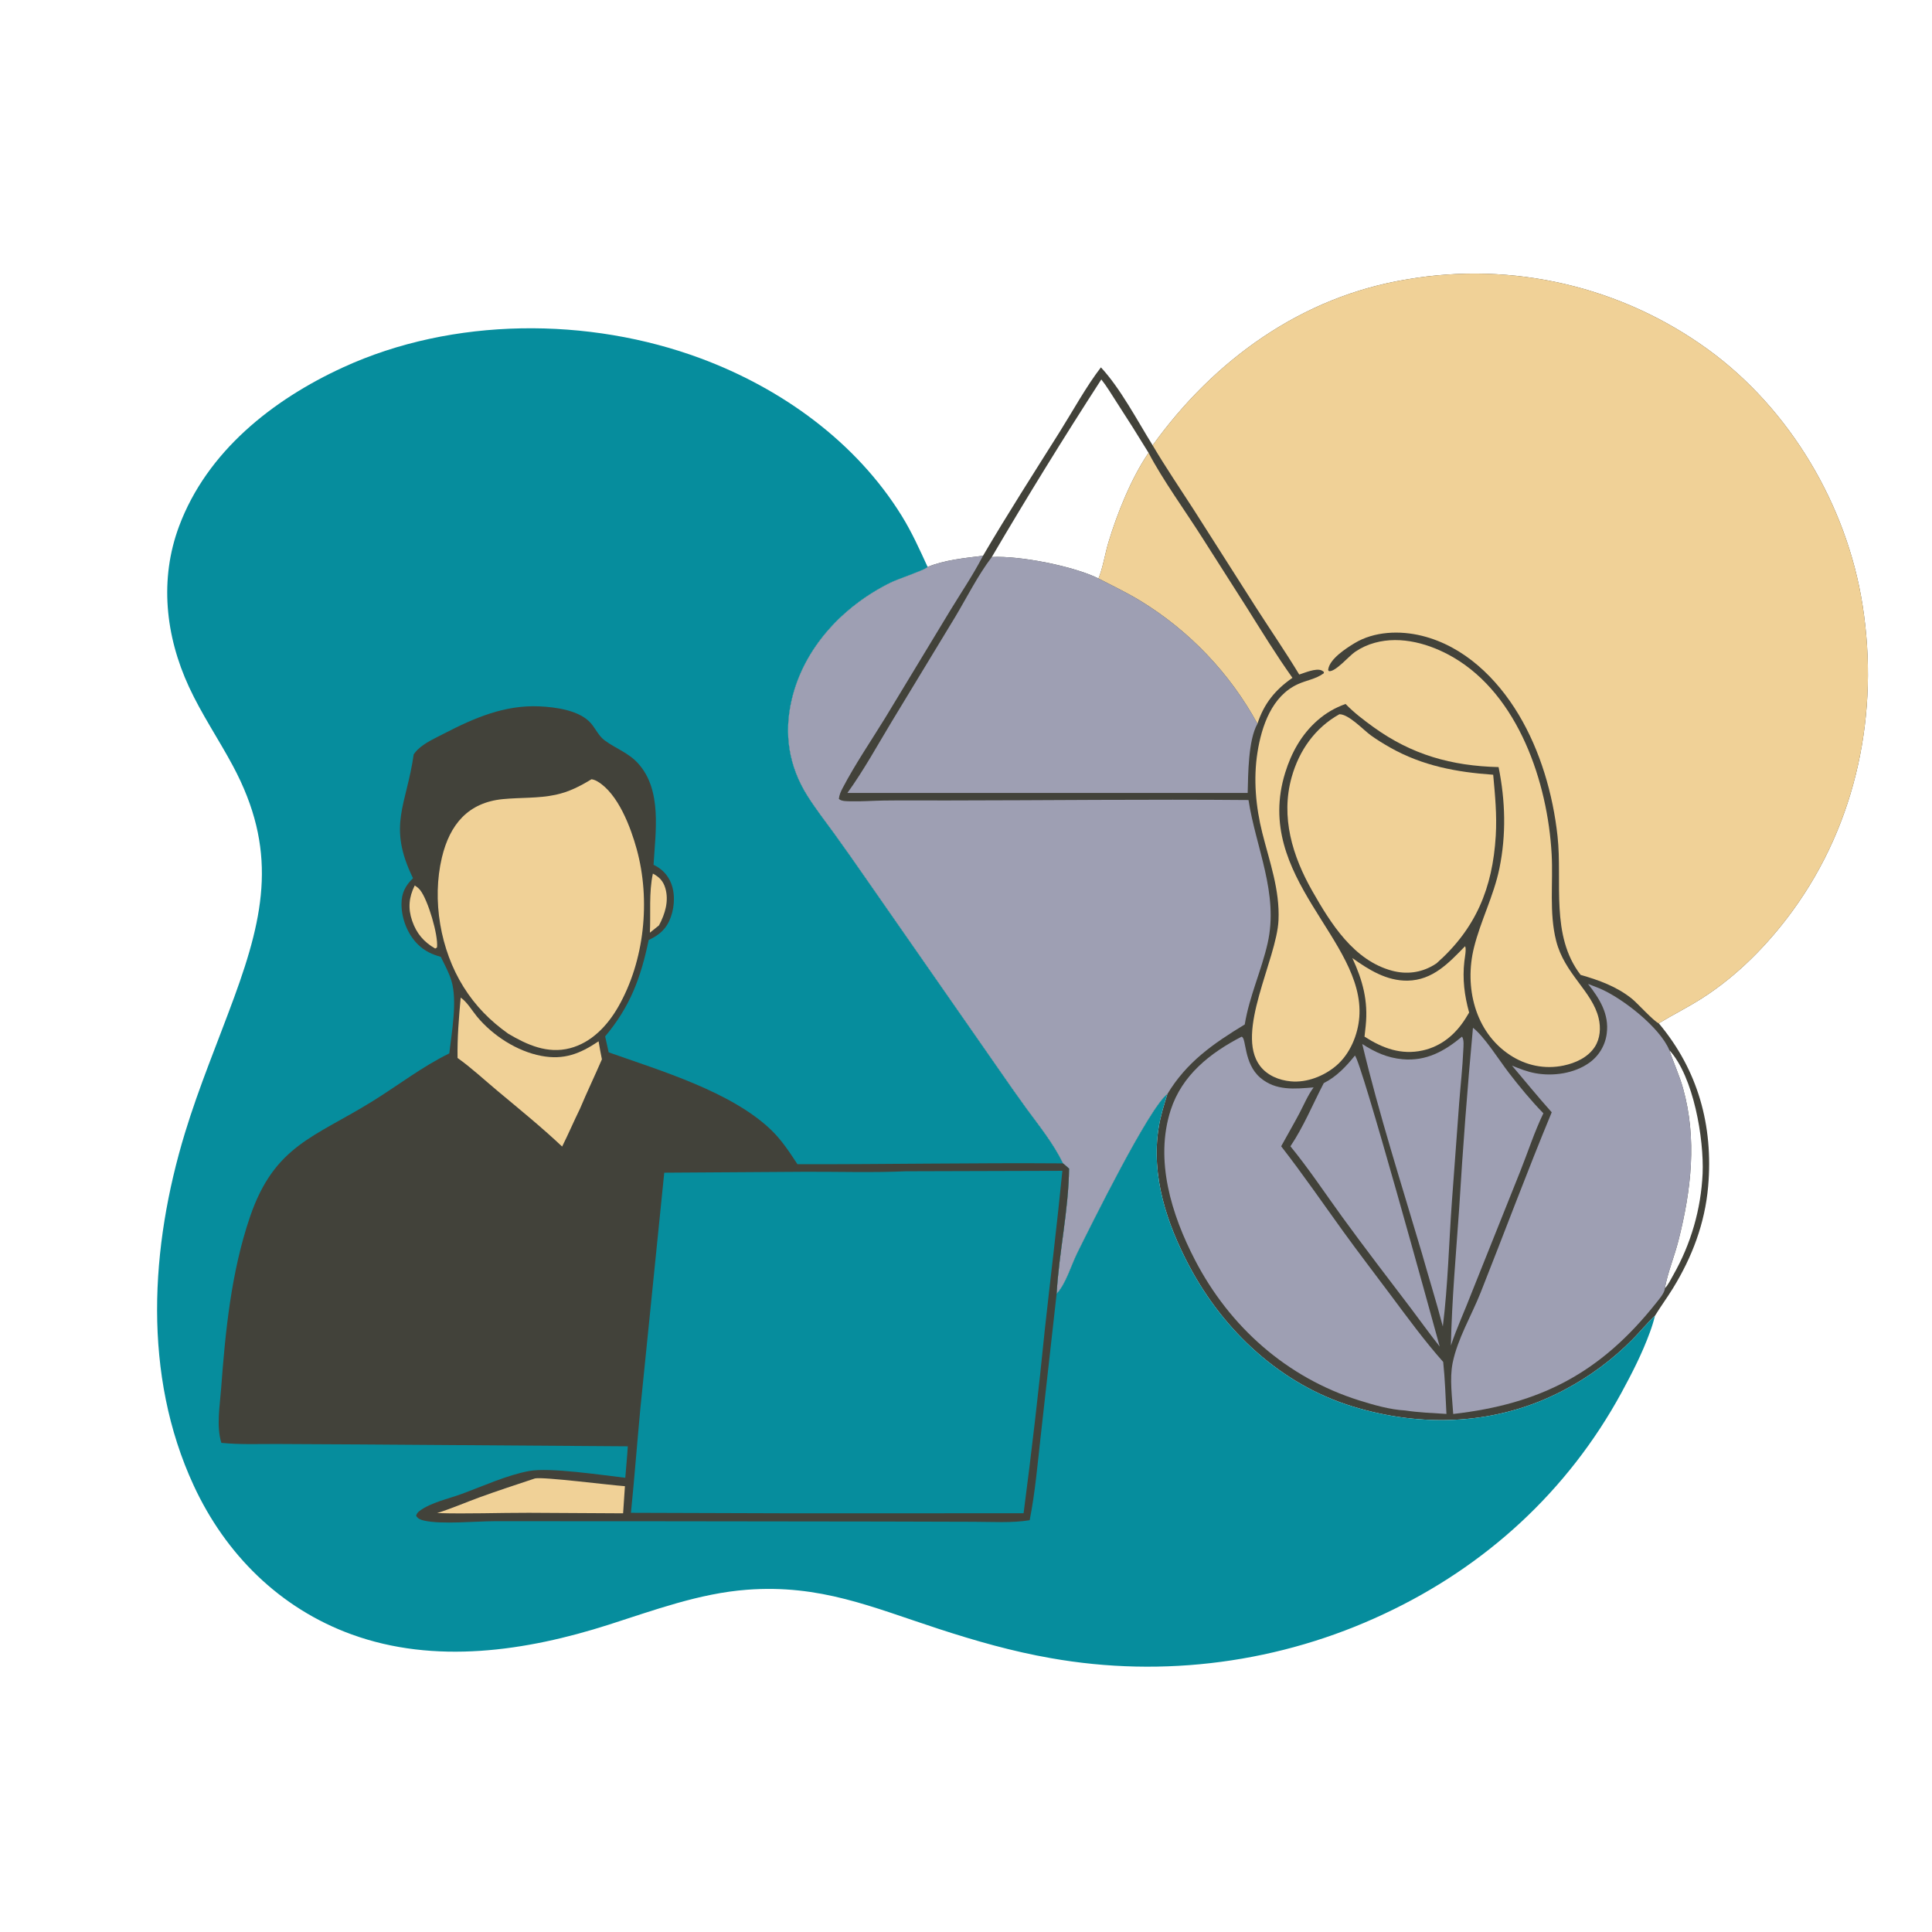 <?xml version="1.0" encoding="utf-8" ?>
<svg xmlns="http://www.w3.org/2000/svg" xmlns:xlink="http://www.w3.org/1999/xlink" width="2740" height="2740">
	<path fill="#42423A" transform="scale(2.676 2.676)" d="M610.881 236.011C643.5 190.655 690.006 157.068 745.928 148.016Q748.515 147.573 751.112 147.195Q753.709 146.817 756.315 146.504Q758.92 146.191 761.533 145.942Q764.146 145.694 766.764 145.511Q769.382 145.328 772.003 145.21Q774.625 145.092 777.249 145.04Q779.873 144.988 782.497 145.001Q785.122 145.014 787.745 145.092Q790.368 145.171 792.989 145.315Q795.609 145.458 798.225 145.667Q800.841 145.876 803.452 146.151Q806.062 146.425 808.664 146.764Q811.266 147.103 813.86 147.507Q816.453 147.911 819.035 148.379Q821.617 148.848 824.187 149.381Q826.757 149.913 829.313 150.51Q831.869 151.106 834.409 151.766Q836.949 152.426 839.472 153.149Q841.994 153.872 844.498 154.658Q847.003 155.444 849.486 156.292Q851.97 157.14 854.432 158.049Q856.893 158.959 859.332 159.93Q861.77 160.9 864.184 161.931Q866.597 162.963 868.984 164.053Q871.371 165.144 873.73 166.295Q876.089 167.445 878.418 168.653Q880.748 169.862 883.047 171.128Q885.346 172.394 887.612 173.717Q889.879 175.04 892.111 176.419Q894.344 177.799 896.542 179.233Q898.74 180.667 900.901 182.156Q903.062 183.645 905.186 185.187C948.603 216.695 978.787 267.743 987.102 320.585C996.056 377.489 984.134 435.945 949.979 482.772C937.037 500.516 920.929 516.906 902.393 528.832C894.857 533.68 886.781 537.691 879.109 542.326C899.91 567.096 908.073 596.583 905.278 628.772C903.581 648.323 896.814 666.197 886.598 682.804C883.567 687.731 880.108 692.396 877.104 697.324C872.932 701.115 869.296 705.729 865.303 709.748Q861.295 713.803 856.987 717.536Q852.678 721.27 848.095 724.659Q843.511 728.049 838.679 731.076Q833.848 734.102 828.797 736.746C793.742 755.219 754.236 756.874 716.726 745.354C678.879 733.731 648.486 705.406 630.191 670.796C618.38 648.452 610.018 623.384 614.025 597.844C614.992 591.68 616.831 585.803 618.669 579.86C609.044 586.871 577.768 650.276 570.943 664.011C567.625 670.69 565.033 680.195 559.986 685.661C561.25 663.53 566.303 641.521 566.574 619.315L563.38 616.564C558.318 606.077 550.858 596.864 544 587.512Q536.692 577.421 529.633 567.155L458.462 464.945Q450.441 453.337 442.192 441.891C437.358 435.237 432.244 428.676 427.865 421.707C418.069 406.118 415.372 388.96 419.532 370.987C425.949 343.267 446.786 321.225 471.846 308.817C476.015 306.753 488.642 302.623 491.2 300.822C491.35 300.716 491.48 300.587 491.62 300.47C500.426 296.788 511.538 295.705 520.966 294.554C533.915 272.466 547.848 250.758 561.486 229.083C568.406 218.084 575.631 204.858 583.459 194.698C593.779 205.771 602.832 223.039 610.881 236.011ZM583.677 201.099Q553.632 247.528 525.633 295.218C540.359 294.366 569.351 300.12 582.18 306.588C584.576 300.697 585.573 293.696 587.423 287.534C592.075 272.038 599.582 253.341 608.713 239.985Q600.401 226.384 591.701 213.028C589.11 209.058 586.623 204.807 583.677 201.099ZM884.706 556.561C886.977 563.35 890.036 569.835 891.965 576.74C899.489 603.663 896.305 630.81 889.542 657.478C887.424 665.83 883.843 674.383 882.327 682.793C884.123 680.987 885.489 677.997 886.786 675.745Q888.533 672.676 890.096 669.509Q891.66 666.343 893.034 663.089Q894.408 659.836 895.588 656.508Q896.768 653.179 897.75 649.787Q898.731 646.395 899.512 642.95Q900.292 639.506 900.868 636.022Q901.445 632.538 901.815 629.026Q902.185 625.514 902.347 621.986C903.102 603.71 897.648 570.651 884.706 556.561Z"/>
	<path fill="#F0D197" transform="scale(2.676 2.676)" d="M776.419 501.5C777.293 502.529 776.248 507.945 776.081 509.422C775.012 518.861 776.09 527.5 778.609 536.629Q777.666 538.213 776.687 539.775C771.393 548.194 763.86 554.531 753.991 556.711C742.565 559.235 732.686 555.526 723.163 549.392L723.794 543.621C725.142 530.504 722.237 519.604 716.7 507.73C725.402 513.961 734.937 519.926 746.043 519.719C759.317 519.471 767.832 510.353 776.419 501.5Z"/>
	<path fill="#9E9FB3" transform="scale(2.676 2.676)" d="M780.636 544.708C786.398 548.971 794.784 562.234 799.583 568.471C805.258 575.847 811.459 583.36 817.954 590.019C813.237 599.773 809.754 610.593 805.724 620.694L780.002 684.978C776.423 694.393 772.101 703.555 768.944 713.125C769.453 688.906 771.643 664.694 773.325 640.532Q776.22 592.562 780.636 544.708Z"/>
	<path fill="#9E9FB3" transform="scale(2.676 2.676)" d="M774.826 549.396C776.017 551.031 775.603 554.485 775.515 556.539C775.112 565.884 774.046 575.251 773.329 584.58L769.506 636.358C767.895 658.501 767.4 680.997 764.669 703.007C761.286 690.037 757.265 677.292 753.637 664.392C742.758 627.557 730.878 590.639 721.962 553.29C728.692 557.656 735.249 560.642 743.336 561.373C755.832 562.503 765.516 557.137 774.826 549.396Z"/>
	<path fill="#9E9FB3" transform="scale(2.676 2.676)" d="M718.071 559.437C721.39 562.112 758.598 697.573 763.02 713.657C757.755 706.974 752.751 700.049 747.639 693.246C735.485 677.24 723.195 661.273 711.385 645.012C702.302 632.508 693.691 619.461 683.894 607.504C690.844 597.207 695.812 585.057 701.568 574.024C708.343 570.602 713.354 565.264 718.071 559.437Z"/>
	<path fill="#F0D197" transform="scale(2.676 2.676)" d="M608.713 239.985C616.177 254.284 628.353 271.054 637.263 285.114L660.605 321.739C668.562 334.393 676.284 347.057 684.967 359.235C675.875 365.531 669.817 372.953 666.424 383.567Q665.061 381.071 663.618 378.622Q662.175 376.172 660.652 373.771Q659.13 371.369 657.53 369.019Q655.929 366.669 654.253 364.372Q652.577 362.075 650.827 359.834Q649.077 357.593 647.255 355.411Q645.433 353.228 643.54 351.106Q641.648 348.984 639.687 346.925Q637.726 344.866 635.699 342.872Q633.672 340.878 631.581 338.952Q629.49 337.025 627.337 335.168Q625.184 333.31 622.972 331.524Q620.76 329.738 618.49 328.025Q616.221 326.312 613.897 324.674Q611.573 323.036 609.196 321.475Q606.82 319.914 604.394 318.431C597.194 314.046 589.652 310.47 582.18 306.588C584.576 300.697 585.573 293.696 587.423 287.534C592.075 272.038 599.582 253.341 608.713 239.985Z"/>
	<path fill="#F0D197" transform="scale(2.676 2.676)" d="M709.84 378.534C714.813 378.457 722.536 386.864 726.564 389.759C729.845 392.117 733.343 394.261 736.862 396.244C753.972 405.89 772.034 409.258 791.36 410.593C792.358 421.521 793.385 431.946 792.721 442.956C791.049 470.678 782.198 492.087 761.316 510.562Q760.416 511.155 759.486 511.7C752.793 515.58 745.317 516.467 737.847 514.481C717.486 509.068 705.266 489.422 695.497 472.235C684.974 453.723 678.626 433.029 684.555 411.861C688.505 397.76 696.944 385.711 709.84 378.534Z"/>
	<path fill="#9E9FB3" transform="scale(2.676 2.676)" d="M658.005 549.429C660.649 549.913 658.953 563.538 667.945 571.192C676.186 578.207 686.238 577.099 696.178 576.294C693.112 580.475 691.019 585.549 688.601 590.129C685.512 595.979 682.155 601.691 678.987 607.5C690.402 622.18 701.064 637.679 711.963 652.762C720.13 664.065 728.634 675.105 736.971 686.28C746.043 698.441 754.79 710.422 764.86 721.798C765.835 730.93 766.112 740.177 766.579 749.349C759.245 748.886 751.892 748.617 744.62 747.51C736.72 747.094 727.874 744.552 720.361 742.193C682.015 730.154 651.663 703.181 633.285 667.717C620.92 643.854 611.848 614.949 620.43 588.33C626.393 569.832 641.286 558.068 658.005 549.429Z"/>
	<path fill="#9E9FB3" transform="scale(2.676 2.676)" d="M801.334 564.766C805.485 566.425 809.3 567.978 813.737 568.787C823.185 570.508 834.326 568.924 842.263 563.255Q842.736 562.918 843.192 562.558Q843.647 562.197 844.083 561.813Q844.519 561.43 844.935 561.024Q845.35 560.619 845.745 560.192Q846.139 559.765 846.51 559.319Q846.882 558.873 847.23 558.408Q847.578 557.943 847.901 557.46Q848.225 556.978 848.523 556.48Q848.821 555.981 849.093 555.468Q849.365 554.955 849.611 554.428Q849.856 553.902 850.074 553.363Q850.291 552.825 850.481 552.276Q850.67 551.727 850.831 551.169Q850.992 550.611 851.124 550.045Q851.256 549.48 851.359 548.908Q851.461 548.336 851.534 547.76C852.908 537.422 847.696 529.202 841.615 521.455Q844.584 522.554 847.518 523.743C859.548 528.72 879.72 544.43 884.706 556.561C886.977 563.35 890.036 569.835 891.965 576.74C899.489 603.663 896.305 630.81 889.542 657.478C887.424 665.83 883.843 674.383 882.327 682.793C882.332 685.162 878.869 689.093 877.392 690.946C848.132 727.652 816.374 744.125 770.168 749.375C769.658 740.817 768.161 730.716 769.869 722.303C772.474 709.474 779.896 697.148 784.717 684.998C797.329 653.208 809.28 621.078 822.372 589.488C815.169 581.448 808.318 573.001 801.334 564.766Z"/>
	<path fill="#9E9FB3" transform="scale(2.676 2.676)" d="M525.633 295.218C540.359 294.366 569.351 300.12 582.18 306.588C589.652 310.47 597.194 314.046 604.394 318.431Q606.82 319.914 609.196 321.475Q611.573 323.036 613.897 324.674Q616.221 326.312 618.49 328.025Q620.76 329.738 622.972 331.524Q625.184 333.31 627.337 335.168Q629.49 337.025 631.581 338.952Q633.672 340.878 635.699 342.872Q637.726 344.866 639.687 346.925Q641.648 348.984 643.54 351.106Q645.433 353.228 647.255 355.411Q649.077 357.593 650.827 359.834Q652.577 362.075 654.253 364.372Q655.929 366.669 657.53 369.019Q659.13 371.369 660.652 373.771Q662.175 376.172 663.618 378.622Q665.061 381.071 666.424 383.567C661.49 392.3 661.521 410.284 661.244 420.253L449.105 420.236C457.726 408.315 465.037 394.966 472.647 382.351L506.252 326.934C512.544 316.402 518.209 304.995 525.633 295.218Z"/>
	<path fill="#9E9FB3" transform="scale(2.676 2.676)" d="M491.62 300.47C500.426 296.788 511.538 295.705 520.966 294.554L520.716 295.044C515.671 304.753 509.346 314.108 503.647 323.455L469.092 380.524C461.518 392.838 453.247 404.909 446.54 417.724C445.603 419.514 444.776 421.363 444.576 423.39C445.89 424.78 449.2 424.622 451.119 424.67C456.869 424.814 462.669 424.345 468.423 424.265C479.258 424.113 490.111 424.234 500.949 424.225C554.512 424.179 608.121 423.538 661.679 424.004C665.615 449.443 677.747 473.584 671.837 499.803C668.54 514.426 662.106 528.051 659.691 542.939C643.103 553.016 628.831 562.874 618.669 579.86C609.044 586.871 577.768 650.276 570.943 664.011C567.625 670.69 565.033 680.195 559.986 685.661C561.25 663.53 566.303 641.521 566.574 619.315L563.38 616.564C558.318 606.077 550.858 596.864 544 587.512Q536.692 577.421 529.633 567.155L458.462 464.945Q450.441 453.337 442.192 441.891C437.358 435.237 432.244 428.676 427.865 421.707C418.069 406.118 415.372 388.96 419.532 370.987C425.949 343.267 446.786 321.225 471.846 308.817C476.015 306.753 488.642 302.623 491.2 300.822C491.35 300.716 491.48 300.587 491.62 300.47Z"/>
	<path fill="#F0D197" transform="scale(2.676 2.676)" d="M610.881 236.011C643.5 190.655 690.006 157.068 745.928 148.016Q748.515 147.573 751.112 147.195Q753.709 146.817 756.315 146.504Q758.92 146.191 761.533 145.942Q764.146 145.694 766.764 145.511Q769.382 145.328 772.003 145.21Q774.625 145.092 777.249 145.04Q779.873 144.988 782.497 145.001Q785.122 145.014 787.745 145.092Q790.368 145.171 792.989 145.315Q795.609 145.458 798.225 145.667Q800.841 145.876 803.452 146.151Q806.062 146.425 808.664 146.764Q811.266 147.103 813.86 147.507Q816.453 147.911 819.035 148.379Q821.617 148.848 824.187 149.381Q826.757 149.913 829.313 150.51Q831.869 151.106 834.409 151.766Q836.949 152.426 839.472 153.149Q841.994 153.872 844.498 154.658Q847.003 155.444 849.486 156.292Q851.97 157.14 854.432 158.049Q856.893 158.959 859.332 159.93Q861.77 160.9 864.184 161.931Q866.597 162.963 868.984 164.053Q871.371 165.144 873.73 166.295Q876.089 167.445 878.418 168.653Q880.748 169.862 883.047 171.128Q885.346 172.394 887.612 173.717Q889.879 175.04 892.111 176.419Q894.344 177.799 896.542 179.233Q898.74 180.667 900.901 182.156Q903.062 183.645 905.186 185.187C948.603 216.695 978.787 267.743 987.102 320.585C996.056 377.489 984.134 435.945 949.979 482.772C937.037 500.516 920.929 516.906 902.393 528.832C894.857 533.68 886.781 537.691 879.109 542.326C876.532 541.376 867.901 531.723 864.825 529.261C856.771 522.813 847.434 519.466 837.686 516.67C821.593 495.758 828.113 467.548 825.461 443.151C823.047 420.944 816.348 397.873 804.832 378.672C793.274 359.4 775.956 342.511 753.629 336.97C741.965 334.076 728.294 334.533 717.796 340.923C713.381 343.61 704.851 349.108 703.958 354.627C703.842 355.348 703.893 355.17 704.377 355.715C707.892 356.041 714.916 347.664 718.167 345.463Q720.562 343.832 723.195 342.621Q725.828 341.41 728.625 340.652C742.614 336.795 757.993 341.259 770.199 348.365C804.75 368.48 820.233 414.678 822.336 452.646C823.181 467.902 820.933 483.706 824.736 498.66C829.195 516.197 843.829 525.3 847.241 539.583C848.46 544.687 848.105 550.38 845.179 554.858C841.543 560.42 834.953 563.41 828.632 564.723C818.654 566.795 808.759 564.731 800.269 559.149C781.599 546.872 776.013 522.983 781.173 502.198C784.719 487.916 791.638 474.837 794.639 460.294C798.323 442.438 797.824 424.358 794.215 406.545C769.309 405.931 748.201 400.023 727.836 385.294C722.711 381.587 717.518 377.641 713.122 373.087C707.52 375.102 702.731 377.852 698.238 381.79C689.747 389.232 684.407 398.898 681.102 409.585C663.952 465.037 723.46 498.1 720.4 538.992C719.69 548.475 715.445 558.636 708.113 564.845C701.638 570.329 692.566 573.909 684.013 573.088C677.821 572.494 671.604 569.966 667.762 564.884C654.429 547.243 676.614 508.609 677.576 487.715C678.32 471.568 672.862 456.823 668.996 441.434C665.528 427.63 664.2 412.89 666.428 398.773C668.634 384.796 674.07 368.82 687.917 362.56C692.522 360.477 697.384 359.887 701.559 356.826L701.652 356.152C701.215 355.803 700.855 355.473 700.317 355.257C697.3 354.044 691.473 356.562 688.57 357.493C681.308 345.51 673.316 333.859 665.734 322.068L632.544 269.963C625.273 258.672 617.704 247.583 610.881 236.011Z"/>
	<path fill="#068D9D" transform="scale(2.676 2.676)" d="M877.104 697.324Q876.004 701.791 874.396 706.101C870.401 717.1 864.905 727.872 859.309 738.141C830.924 790.238 787.259 830.207 733.631 855.292Q731.07 856.497 728.486 857.653Q725.902 858.809 723.296 859.914Q720.69 861.02 718.064 862.076Q715.437 863.131 712.791 864.136Q710.145 865.141 707.48 866.094Q704.815 867.048 702.132 867.95Q699.449 868.852 696.749 869.703Q694.049 870.553 691.333 871.352Q688.618 872.15 685.887 872.896Q683.156 873.642 680.412 874.336Q677.668 875.029 674.91 875.669Q672.153 876.31 669.384 876.897Q666.615 877.484 663.835 878.018Q661.056 878.552 658.266 879.033Q655.476 879.513 652.678 879.94Q649.88 880.366 647.074 880.739Q644.268 881.112 641.455 881.43Q638.643 881.749 635.824 882.014Q633.006 882.278 630.183 882.489Q627.36 882.699 624.534 882.855Q621.708 883.011 618.879 883.112Q616.05 883.214 613.22 883.261Q610.39 883.308 607.559 883.301Q604.729 883.294 601.899 883.232Q599.069 883.17 596.24 883.054Q593.412 882.938 590.587 882.767Q587.761 882.596 584.939 882.372Q582.118 882.147 579.301 881.868Q576.484 881.589 573.673 881.255Q570.862 880.922 568.058 880.535Q565.254 880.148 562.458 879.707Q559.662 879.266 556.875 878.771C536.684 875.256 516.85 869.591 497.387 863.238C461.793 851.62 434.727 839.648 395.978 842.52C370.733 844.39 346.412 853.444 322.503 861.086C278.793 875.056 230.435 882.266 186.275 866.172C148.208 852.3 119.501 823.695 102.633 787.233C75.512 728.607 79.619 660.861 98.031 600.399C105.456 576.017 115.367 552.423 124.126 528.504C140.372 484.143 147.007 449.946 123.452 405.927C115.9 391.816 106.843 378.531 100.12 363.975C87.679 337.039 84.406 307.012 94.921 278.859C109.707 239.272 144.475 211.845 181.783 194.713C239.963 167.996 311.986 167.811 371.584 190.023C414.339 205.958 453.663 234.202 477.901 273.396C483.273 282.082 487.378 291.214 491.62 300.47C491.48 300.587 491.35 300.716 491.2 300.822C488.642 302.623 476.015 306.753 471.846 308.817C446.786 321.225 425.949 343.267 419.532 370.987C415.372 388.96 418.069 406.118 427.865 421.707C432.244 428.676 437.358 435.237 442.192 441.891Q450.441 453.337 458.462 464.945L529.633 567.155Q536.692 577.421 544 587.512C550.858 596.864 558.318 606.077 563.38 616.564L566.574 619.315C566.303 641.521 561.25 663.53 559.986 685.661C565.033 680.195 567.625 670.69 570.943 664.011C577.768 650.276 609.044 586.871 618.669 579.86C616.831 585.803 614.992 591.68 614.025 597.844C610.018 623.384 618.38 648.452 630.191 670.796C648.486 705.406 678.879 733.731 716.726 745.354C754.236 756.874 793.742 755.219 828.797 736.746Q833.848 734.102 838.679 731.076Q843.511 728.049 848.095 724.659Q852.678 721.27 856.987 717.536Q861.295 713.803 865.303 709.748C869.296 705.729 872.932 701.115 877.104 697.324Z"/>
	<path fill="#42423A" transform="scale(2.676 2.676)" d="M219.248 399.804C219.876 398.937 220.495 398.116 221.267 397.368C225.14 393.614 230.566 391.236 235.314 388.781C251.316 380.509 267.31 373.565 285.735 374.35C294.467 374.723 307.487 376.451 313.379 383.559C315.695 386.352 317.391 390.082 320.33 392.286C326.28 396.747 332.974 398.837 338.181 404.584C351.013 418.746 347.367 440.954 346.37 458.332C350.088 460.103 352.911 462.645 354.846 466.306C357.917 472.117 357.709 479.842 355.55 485.936C353.344 492.165 349.59 495.485 343.791 498.172C339.609 518.219 333.994 533.443 320.709 549.264L322.586 557.713C349.981 567.439 387.606 578.552 408.747 598.902C414.295 604.242 418.425 610.625 422.641 617.01C469.552 617.095 516.467 616.21 563.38 616.564L566.574 619.315C566.303 641.521 561.25 663.53 559.986 685.661L551.535 761.243C549.873 775.992 548.601 791.123 545.698 805.68C536.205 807.238 525.719 806.512 516.096 806.513L467.412 806.376L342.403 806.219L262.111 806.193C251.872 806.233 234.022 807.983 224.825 805.898C222.924 805.466 221.586 804.991 220.525 803.315C220.936 802.023 221.384 801.497 222.481 800.682C228.364 796.312 237.67 794.321 244.526 791.809C255.842 787.663 268.7 781.765 280.406 779.604C291.4 777.575 319.116 781.789 331.395 783.194C331.78 777.625 332.408 772.094 332.718 766.511L191.206 765.522L146.608 765.287C136.782 765.264 127.107 765.678 117.306 764.678C114.621 755.897 116.494 745.293 117.166 736.217C119.433 705.605 122.505 674.298 132.428 645.078C145.38 606.94 166.628 602.758 197.483 583.595C211.164 575.098 223.556 565.428 238.113 558.272C239.388 547.013 242.501 530.452 239.213 519.646C237.902 515.34 235.561 511.143 233.609 507.089C229.018 505.862 225.131 504.037 221.667 500.706C216.037 495.292 212.746 486.814 212.785 479.041C212.815 473.233 214.839 469.377 218.889 465.435C205.196 437.38 215.431 426.912 219.248 399.804Z"/>
	<path fill="#F0D197" transform="scale(2.676 2.676)" d="M346.014 462.989C349.417 464.754 351.505 466.967 352.605 470.708C354.605 477.51 352.454 484.422 349.251 490.421L344.421 494.295C344.923 484.024 343.834 473.019 346.014 462.989Z"/>
	<path fill="#F0D197" transform="scale(2.676 2.676)" d="M219.792 469.292C220.89 469.954 221.858 470.717 222.663 471.722C226.834 476.927 232.383 495.766 231.604 502.117L230.65 502.709C224.592 499.231 220.735 494.704 218.435 488.021C216.147 481.374 216.725 475.494 219.792 469.292Z"/>
	<path fill="#F0D197" transform="scale(2.676 2.676)" d="M283.566 783.523C288.237 782.62 322.976 787.084 331.198 787.643Q330.679 794.832 330.234 802.026L280.25 801.745C264.092 801.718 247.79 802.386 231.654 801.893C239.181 799.544 246.537 796.336 253.951 793.622C263.738 790.039 273.683 786.833 283.566 783.523Z"/>
	<path fill="#F0D197" transform="scale(2.676 2.676)" d="M244.149 528.717C247.449 530.859 250.295 535.77 252.855 538.843C261.215 548.876 273.964 557.145 286.875 559.596C298.863 561.871 307.408 558.477 317.237 551.864C317.735 555.065 318.381 558.241 318.999 561.421C315.201 570.196 311.063 578.83 307.361 587.64C304.105 594.259 301.222 601.051 297.922 607.645C286.926 597.277 275.014 587.631 263.413 577.932C256.526 572.175 249.8 565.899 242.495 560.693C242.306 550.132 243.2 539.239 244.149 528.717Z"/>
	<path fill="#F0D197" transform="scale(2.676 2.676)" d="M313.478 412.984C314.601 413.129 315.693 413.58 316.665 414.155C327.643 420.656 334.286 438.55 337.452 450.074C344.875 477.093 341.603 509.275 327.622 533.649C321.928 543.575 313.434 552.608 302.021 555.547C290.142 558.605 279.411 553.787 269.353 547.835C259.69 540.965 251.951 533.114 245.648 523.031C233.352 503.361 228.828 476.99 234.214 454.391C238.349 437.042 248.011 425.315 266.541 423.513C275.834 422.61 285.379 423.185 294.542 421.203C301.56 419.686 307.394 416.704 313.478 412.984Z"/>
	<path fill="#068D9D" transform="scale(2.676 2.676)" d="M480.156 620.743L563.039 620.5C560.281 648.46 556.839 676.385 553.766 704.314Q548.864 753.24 542.475 801.994L416.75 802.011L334.383 801.748C336.238 783.394 337.641 764.982 339.361 746.613L352.039 621.497L427.304 621.007C444.875 620.957 462.609 621.529 480.156 620.743Z"/>
</svg>
